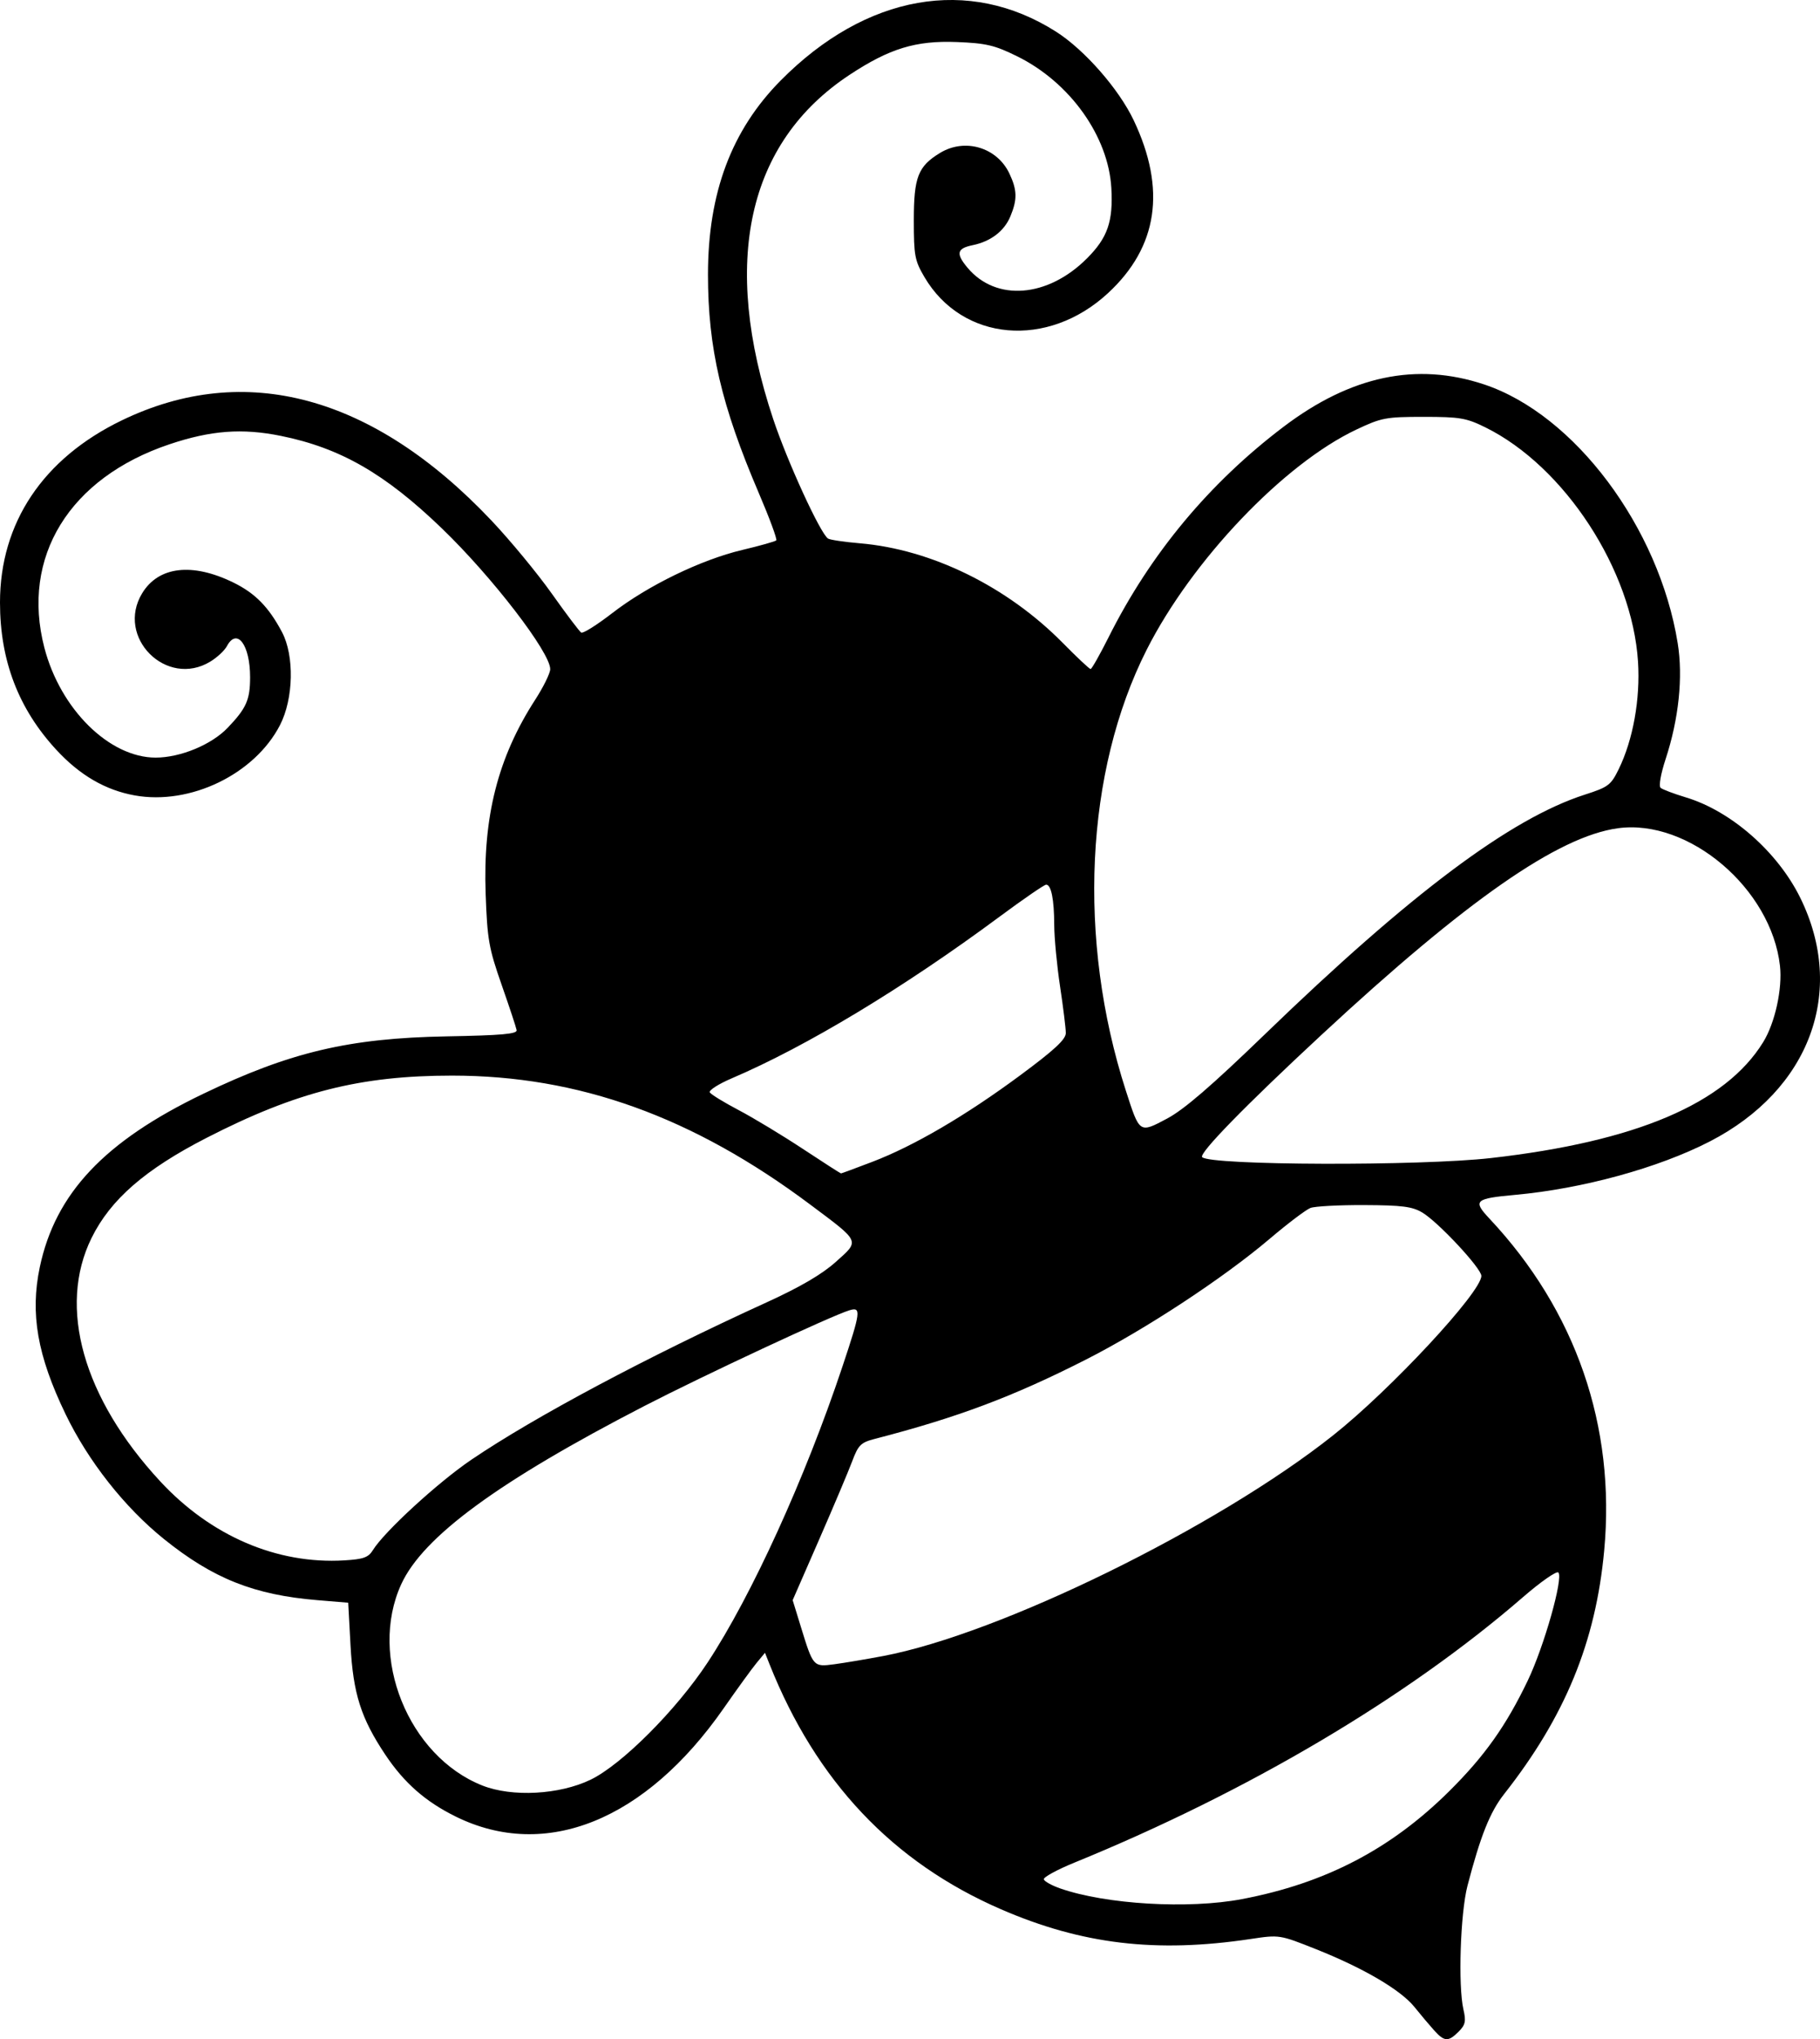 <?xml version="1.0" encoding="UTF-8" standalone="no"?>
<svg
   xmlns:dc="http://purl.org/dc/elements/1.1/"
   xmlns:cc="http://creativecommons.org/ns#"
   xmlns:rdf="http://www.w3.org/1999/02/22-rdf-syntax-ns#"
   xmlns:svg="http://www.w3.org/2000/svg"
   xmlns="http://www.w3.org/2000/svg"
   version="1.1"
   id="svg2"
   viewBox="0 0 985.445 1103.403"
   height="311.405mm"
   width="278.114mm">
  <defs
     id="defs4" />
  <g
     transform="translate(-178.69,-319.447)"
     id="layer1">
    <path
       id="path3401"
       d="m 955.158,1418.027 c -2.526,-2.81 -7.286,-8.461 -10.577,-12.557 -7.439,-9.258 -27.528,-21.052 -53.351,-31.323 -19.711,-7.84 -19.783,-7.851 -35.417,-5.505 -51.184,7.679 -91.385,2.887 -135.195,-16.114 -58.589,-25.411 -100.051,-69.281 -125.236,-132.507 l -2.486,-6.241 -4.499,5.421 c -2.474,2.981 -10.492,14.021 -17.816,24.532 -42.316,60.728 -96.387,82.621 -145.016,58.716 -16.452,-8.087 -28.041,-18.249 -38.254,-33.544 -13.191,-19.753 -17.418,-33.062 -18.839,-59.31 l -1.241,-22.917 -16.738,-1.389 c -34.254,-2.842 -56.435,-11.673 -82.999,-33.042 -21.359,-17.182 -40.995,-42.094 -53.325,-67.652 -15.254,-31.619 -19.236,-54.354 -13.926,-79.517 8.42,-39.901 35.045,-68.122 88.453,-93.756 47.09,-22.601 78.998,-30.136 131.66,-31.092 29.945,-0.544 38.437,-1.296 38.071,-3.375 -0.259,-1.472 -3.919,-12.52 -8.132,-24.551 -6.933,-19.796 -7.754,-24.465 -8.643,-49.128 -1.509,-41.89 6.651,-73.889 26.79,-105.047 4.491,-6.948 8.165,-14.417 8.165,-16.597 0,-9.122 -31.442,-49.953 -58.625,-76.133 -30.807,-29.67 -55.003,-43.569 -87.197,-50.093 -21.002,-4.256 -37.928,-2.98 -60.357,4.549 -54.182,18.188 -80.501,60.979 -67.711,110.084 8.669,33.283 35.186,59.448 60.247,59.448 13.384,0 30.249,-6.976 39.002,-16.132 10.131,-10.597 12.141,-15.131 12.141,-27.383 0,-17.503 -7.099,-26.993 -12.56,-16.79 -1.259,2.353 -5.277,6.099 -8.927,8.326 -23.791,14.506 -51.442,-13.183 -36.931,-36.982 8.856,-14.524 27.096,-16.659 49.342,-5.775 11.811,5.779 19.128,13.222 26.328,26.786 6.798,12.806 6.303,36.075 -1.071,50.375 -13.716,26.597 -48.593,43.455 -78.681,38.031 -15.836,-2.855 -29.654,-10.882 -42.353,-24.603 -20.554,-22.208 -30.564,-48.338 -30.564,-79.788 0,-43.072 23.307,-77.922 65.879,-98.507 66.783,-32.293 136.14,-13.54 200.177,54.123 10.194,10.771 24.918,28.59 32.721,39.597 7.802,11.007 14.972,20.498 15.932,21.092 0.961,0.594 8.545,-4.173 16.855,-10.594 19.258,-14.879 47.949,-28.81 70.253,-34.11 9.592,-2.279 17.916,-4.62 18.498,-5.201 0.581,-0.581 -3.675,-12.108 -9.46,-25.615 -20.269,-47.33 -27.521,-78.479 -27.521,-118.205 0,-44.21 12.742,-78.163 39.442,-105.096 46.169,-46.574 101.855,-56.393 149.1,-26.29 15.375,9.796 33.95,30.995 41.972,47.9 17.72,37.341 13.099,68.518 -13.854,93.472 -32.718,30.291 -78.935,26.258 -99.474,-8.68 -5.221,-8.881 -5.727,-11.593 -5.727,-30.669 0,-23.382 2.258,-29.191 14.176,-36.457 13.443,-8.197 30.837,-3.056 37.554,11.098 4.251,8.958 4.367,14.086 0.528,23.273 -3.322,7.951 -10.656,13.537 -20.383,15.527 -8.611,1.761 -9.234,4.558 -2.735,12.282 15.43,18.337 43.354,16.131 64.589,-5.104 11.192,-11.192 14.241,-19.967 13.22,-38.042 -1.588,-28.098 -22.441,-57.266 -50.999,-71.333 -12.198,-6.009 -16.756,-7.087 -32.638,-7.719 -22.219,-0.884 -36.497,3.48 -58.148,17.773 -55.363,36.549 -69.693,101.214 -41.288,186.306 7.765,23.259 25.548,61.959 29.683,64.594 1.097,0.699 8.831,1.849 17.186,2.555 38.809,3.281 79.78,23.375 109.884,53.894 7.679,7.785 14.465,14.154 15.081,14.154 0.615,0 4.997,-7.734 9.738,-17.188 22.651,-45.17 54.457,-83.404 94.771,-113.923 36.414,-27.566 71.918,-35.064 108.512,-22.915 49.013,16.273 94.765,77.37 104.877,140.054 2.957,18.328 0.593,40.947 -6.553,62.717 -2.655,8.088 -3.784,14.611 -2.69,15.541 1.037,0.881 7.21,3.21 13.718,5.175 24.5,7.4 49.662,29.489 61.892,54.336 24.968,50.725 5.164,103.968 -49.044,131.854 -27.82,14.311 -68.902,25.567 -105.375,28.872 -21.77,1.973 -23.02,3.119 -13.937,12.785 46.855,49.865 68.462,112.341 62.174,179.773 -4.617,49.516 -21.163,89.718 -54.213,131.723 -7.6,9.659 -12.736,22.513 -19.79,49.527 -3.867,14.807 -5.157,54.164 -2.197,66.992 1.473,6.383 1.051,8.324 -2.604,11.979 -5.609,5.609 -7.702,5.492 -13.311,-0.748 z m -104.017,-70.968 c 45.05,-8.546 80.509,-26.977 112.112,-58.273 19.21,-19.025 30.893,-35.458 42.663,-60.012 8.822,-18.406 19.343,-55.551 16.556,-58.453 -0.937,-0.976 -9.531,5.005 -19.097,13.291 -62.829,54.423 -148.849,105.302 -242.955,143.704 -9.476,3.867 -16.923,7.948 -16.549,9.069 0.374,1.121 4.377,3.327 8.896,4.901 24.808,8.644 69.434,11.263 98.375,5.773 z m -352.659,-64.623 c 16.909,-8.169 46.413,-37.711 63.386,-63.466 23.804,-36.121 52.777,-99.663 72.89,-159.86 10.017,-29.979 10.35,-32.647 3.828,-30.657 -9.804,2.991 -78.997,35.265 -110.938,51.746 -79.009,40.767 -119.926,70.744 -131.718,96.499 -17.908,39.116 3.832,93.016 43.919,108.89 16.11,6.379 41.759,5.001 58.632,-3.151 z m 158.333,-66.9 c 63.249,-11.94 180.82,-69.567 243.75,-119.473 31.205,-24.747 80.208,-77.431 80.208,-86.234 0,-4.104 -23.314,-29.103 -31.96,-34.27 -5.432,-3.246 -10.916,-3.952 -31.391,-4.042 -13.645,-0.06 -26.77,0.637 -29.167,1.548 -2.396,0.911 -12.326,8.418 -22.065,16.683 -25.061,21.264 -67.191,48.937 -99.511,65.362 -39.451,20.049 -69.446,31.311 -114.271,42.903 -7.638,1.975 -8.977,3.296 -12.282,12.108 -2.04,5.44 -10.129,24.579 -17.975,42.531 l -14.266,32.64 4.379,14.235 c 6.742,21.918 6.773,21.952 18.119,20.45 5.371,-0.711 17.265,-2.709 26.431,-4.44 z M 380.623,1158.183 c 6.185,-10.006 35.203,-36.627 53.276,-48.875 34.173,-23.159 95.037,-55.575 159.87,-85.149 18.227,-8.314 29.961,-15.172 37.474,-21.901 13.049,-11.687 13.578,-10.502 -13.845,-31.013 -63.575,-47.552 -125.357,-69.786 -193.915,-69.786 -49.71,0 -84.387,8.783 -132.917,33.667 -33.324,17.086 -52.063,33.389 -62.314,54.211 -18.432,37.442 -4.583,86.551 37.109,131.583 27.451,29.65 63.299,45.046 99.78,42.852 10.373,-0.624 12.999,-1.571 15.482,-5.59 z M 651.057,948.096 c 22.496,-8.591 50.561,-25.005 80.027,-46.805 18.573,-13.741 24.69,-19.408 24.69,-22.871 0,-2.532 -1.401,-13.898 -3.113,-25.256 -1.712,-11.358 -3.131,-26.277 -3.153,-33.152 -0.045,-13.941 -1.633,-21.875 -4.377,-21.875 -1.003,0 -12.378,7.817 -25.278,17.371 -51.867,38.414 -104.413,70.108 -144.934,87.42 -7.231,3.089 -12.586,6.524 -11.901,7.632 0.685,1.109 7.724,5.42 15.642,9.581 7.918,4.161 23.502,13.568 34.631,20.906 11.129,7.337 20.473,13.341 20.764,13.341 0.291,0 7.942,-2.831 17.003,-6.29 z m 334.925,-2.025 c 78.617,-8.928 126.932,-29.495 147.407,-62.748 6.396,-10.387 10.461,-28.874 9.072,-41.257 -4.687,-41.785 -49.391,-79.717 -87.753,-74.459 -32.399,4.441 -81.849,38.883 -160.394,111.715 -41.262,38.261 -66.676,64.287 -64.709,66.267 4.467,4.497 117.942,4.846 156.375,0.481 z M 863.571,879.093 c 78.933,-76.257 133.07,-116.78 173.235,-129.667 12.7,-4.075 14.114,-5.137 18.346,-13.79 7.762,-15.87 11.727,-37.915 10.449,-58.098 -3.139,-49.588 -39.748,-105.728 -82.743,-126.888 -10.25,-5.044 -13.765,-5.639 -33.333,-5.639 -20.433,0 -22.836,0.454 -36.458,6.895 -39.358,18.608 -89.018,70.731 -113.518,119.147 -33.319,65.846 -37.614,156.804 -11.265,238.542 7.505,23.282 7.269,23.123 22.372,15.095 9.126,-4.851 24.076,-17.733 52.917,-45.596 z"
       style="fill:#000000;fill-opacity:1" />
  </g>
</svg>

